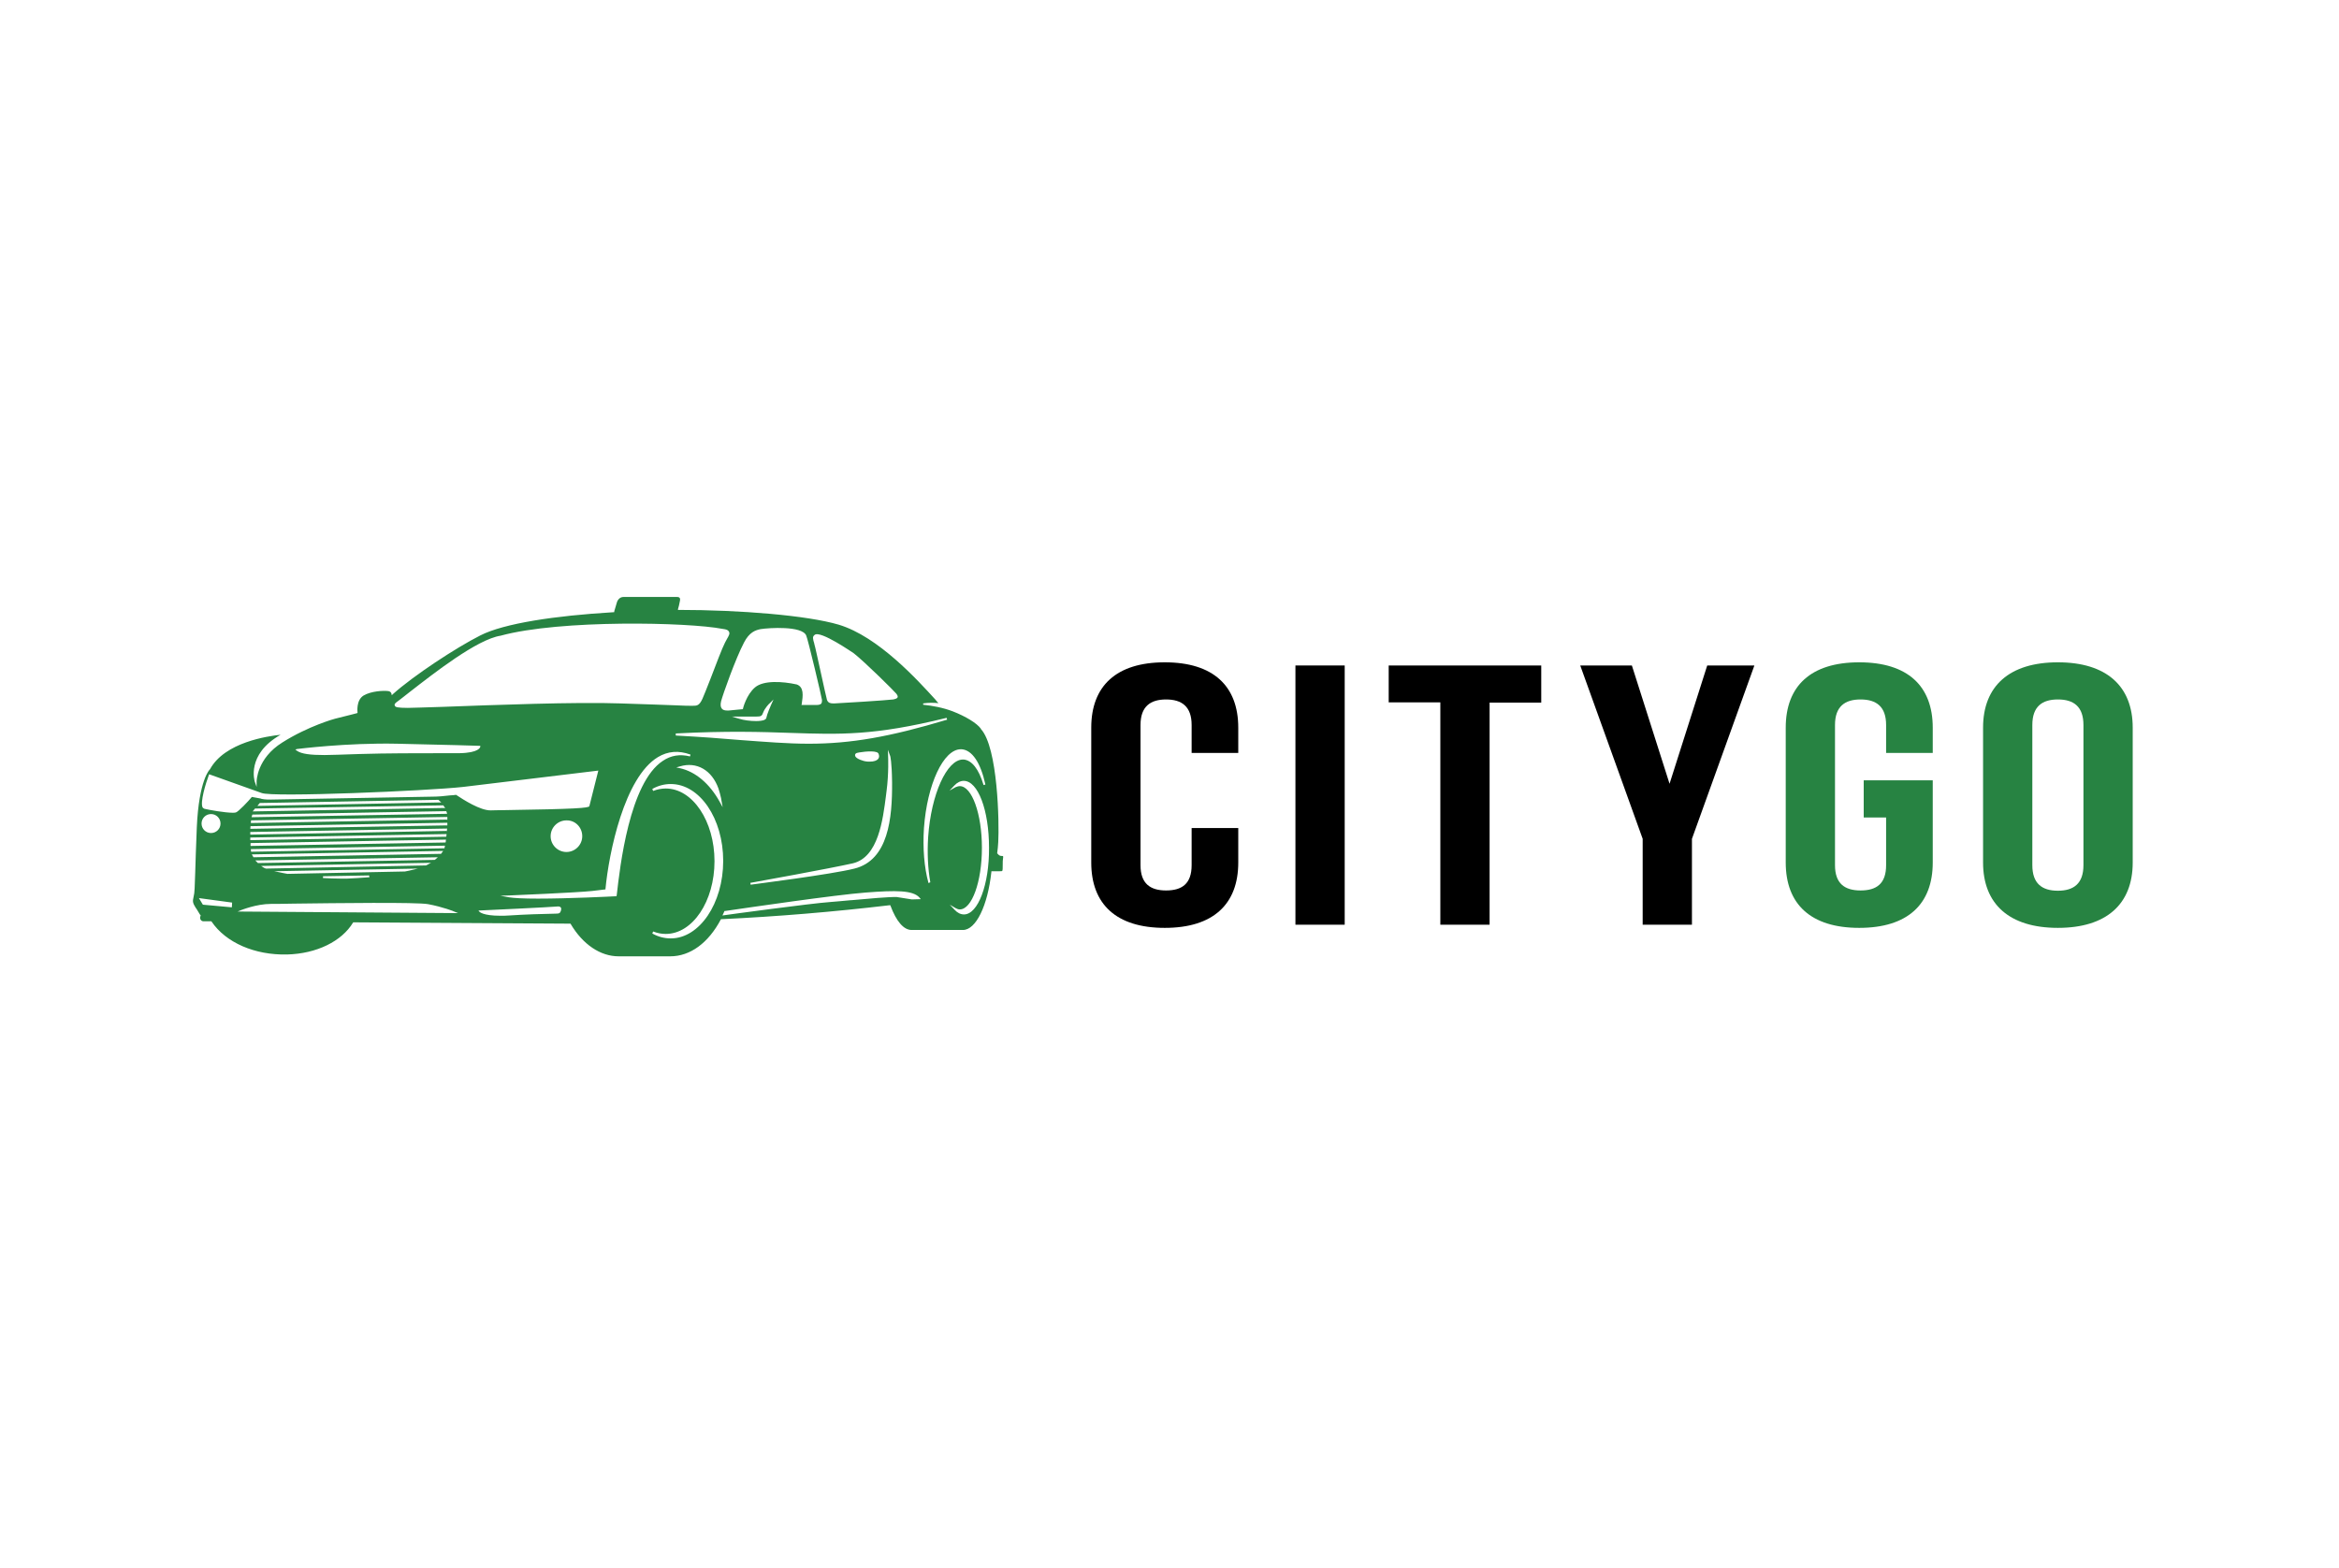<?xml version="1.0" encoding="utf-8"?>
<!-- Generator: Adobe Illustrator 26.1.0, SVG Export Plug-In . SVG Version: 6.00 Build 0)  -->
<svg version="1.1" xmlns="http://www.w3.org/2000/svg" xmlns:xlink="http://www.w3.org/1999/xlink" x="0px" y="0px"
	 viewBox="0 0 887.8 595.3" style="enable-background:new 0 0 887.8 595.3;" xml:space="preserve">
<style type="text/css">
	.st0{fill:#278342;}
</style>
<g id="Layer_2">
</g>
<g id="Layer_3">
</g>
<g id="Layer_4">
	<path class="st0" d="M380.7,325c0-0.1-0.4-0.1-0.6-0.1c-0.6,0-1-0.3-1.5-0.9l-0.1-0.1l0-0.1c0.2-1.3,0.3-2.7,0.4-4.2
		c0.4-7.1-0.1-35.9-6.6-42.9l0-0.1c-1.5-2.1-5.8-4.7-10.7-6.6c-3.7-1.4-7.5-2.1-11.2-2.5c0,0,0,0,0,0l0-0.5c1.9-0.3,3.9-0.3,5.8-0.1
		c-0.4-0.4-0.8-0.9-1.2-1.4c-6.5-7.1-21.6-23.9-36.7-28.4c-11.9-3.5-37.2-5.6-61-5.6c0,0,0.1-0.7,0.4-1.6c0.4-1.8,0.6-2.5,0.3-2.9
		c-0.2-0.3-0.5-0.4-1-0.4h-20.4c-1.1,0-2,0.8-2.4,1.9l-0.8,2.7c-0.1,0.2-0.3,1-0.3,1.2c-0.2,0-0.4,0-0.5,0
		c-21.8,1.3-41.3,4.2-50.3,8.8c-9.3,4.7-25.4,15.3-33.2,22.3l-0.4,0.4l-0.1-0.5c0,0-0.1-1-1.4-1.1c-1.7-0.2-6.3,0-9.2,1.7
		c-2.9,1.8-2.3,6.3-2.3,6.4l0,0.2l-0.2,0.1c0,0-3.8,1-8.3,2.1c-0.1,0-10.2,2.8-20,9c-9.8,6.1-9.8,14.8-9.8,14.9l0,2l-0.7-2
		c0-0.1-3.4-10.3,9.8-17.8c-4.8,0.5-21.2,2.8-26.8,13.1l-0.1,0.1c0,0-4.1,3.9-4.9,21.9c-0.3,7.7-0.5,13.1-0.6,17.1
		c-0.2,5.4-0.2,7.8-0.6,9.2c-0.5,2-0.3,2.5,0.8,4.3l0.3,0.4c1.2,2.1,1.5,2.4,1.5,2.4l0.1,0.1l-0.1,0.2c-0.2,0.4-0.2,0.9,0,1.3
		c0.2,0.4,0.6,0.7,1.1,0.7l3,0l0.1,0.1c5.4,8,16.4,12.8,28.7,12.5c11.2-0.3,20.7-5,25-12.1l0.1-0.1l0.2,0l82.2,0.5l0.1,0.1
		c4.6,7.8,11.3,12.3,18.2,12.3h19.6c7.6,0,14.5-5.1,19.2-14l0.1-0.1l0.2,0c21.2-1,42.7-2.8,63.8-5.3l0.2,0l0.1,0.2
		c2.2,5.9,5,9.2,8,9.2h19.5c4.9,0,9.4-9.1,10.8-22.1l0-0.2l3.2,0c0.5,0,0.8,0,0.9-0.1c0.2-0.2,0.2-1.2,0.2-2.6c0-0.9,0-1.5,0.1-2
		C380.8,325.5,380.8,325,380.7,325z M359.2,272.5l0.1,0l0.2,0.7l-0.1,0c-21.7,6.5-36.4,9.1-52.4,9.1c-8.1,0-16.4-0.7-26-1.4l0,0
		c-7-0.6-15-1.2-24.4-1.7l-0.1,0l0-0.8l0.1,0c19.4-1,32.3-0.6,43.7-0.2C318.6,278.8,331.8,279.3,359.2,272.5z M336.3,301.9
		c0.1-0.6,0.1-1.1,0.2-1.6c0.9-6.8,0.6-13.2,0.6-13.2l-0.1-2.5l0.9,2.4c0,0.1,0.6,1.9,0.7,10c0.1,13.6-1.4,29.5-14.3,32.7
		c-8.7,2.2-38,5.9-39.3,6.1l-0.1,0l0-0.1l-0.1-0.6l0.1,0c1.2-0.2,30.4-5.5,38.8-7.4C333.4,325.4,335.1,311.2,336.3,301.9z
		 M325,285.9L325,285.9c0.5-0.3,5.8-1.1,7.7-0.4c0.4,0.1,0.7,0.4,0.8,0.7c0.3,0.8,0.2,1.4-0.2,1.9c-0.5,0.6-1.6,1-3.2,1
		c-0.5,0-1,0-1.5-0.1c-0.4,0-3.8-0.9-4-2.1C324.5,286.6,324.5,286.2,325,285.9z M274.3,306.4l-1.1-2c-3.8-6.9-9.2-11.5-15.1-12.8
		l-1.4-0.3l1.4-0.4c6.3-1.9,12.1,1.4,14.6,8.4c0.4,1.2,0.7,2.4,1,3.7c0.1,0.4,0.1,0.8,0.2,1.2L274.3,306.4z M277.8,272h9.1
		c2,0,2.3-0.2,2.8-1.6c0.6-1.6,2.3-3.4,2.4-3.4l1.5-1.5l-0.9,2c-0.2,0.4-1.6,3.7-1.8,4.9c0,0.3-0.2,0.5-0.5,0.7
		c-0.7,0.5-2.3,0.6-3.4,0.6c-2.1,0-4.7-0.3-6.5-0.9L277.8,272z M309.2,241c2.1-1.9,14.7,6.9,14.9,7c4.3,3.4,15.3,14.3,16.1,15.3
		c0.3,0.4,0.7,1,0.5,1.4c-0.2,0.4-0.7,0.6-1.7,0.8c-2.1,0.3-21.2,1.5-22.2,1.5h0c-0.2,0-0.4,0-0.5,0c-1,0-1.9-0.1-2.4-1.3
		c-0.2-0.6-1.3-5.7-2.5-11.1c-1-4.5-2-9.2-2.3-10.1l0-0.1C308.5,242.4,308.3,241.7,309.2,241z M288.7,238.8
		c3.2-0.5,15.7-1.3,17.3,2.4c0.7,1.5,5.9,23.5,6,24.5c0,0.5,0,1-0.3,1.4c-0.3,0.3-0.9,0.5-1.8,0.5h-5.7l0.1-0.3
		c0.5-3.3,0.9-6.5-1.9-7.5c-5.5-1.2-12.6-1.6-15.8,1.1c-3.3,2.8-4.6,8-4.6,8.1l0,0.2l-0.2,0c0,0-3.3,0.3-5.2,0.5c-0.2,0-0.4,0-0.6,0
		c-0.9,0-1.6-0.2-2-0.7c-0.5-0.6-0.6-1.5-0.3-2.8c0.7-2.7,5.5-16.2,8.7-22.3C284.4,240,286.7,239.2,288.7,238.8z M151.1,266.1
		c1.1-0.8,2.7-2.1,4.5-3.5c8.9-6.9,25.4-19.9,34.4-21.3c22.7-6.2,71.4-5.1,84.2-2.6c1.7,0.2,2.2,0.5,2.5,1.1c0.4,0.7,0,1.4-0.8,2.8
		c-0.2,0.4-0.5,0.9-0.7,1.3c-1.1,2.1-3.5,8.5-5.5,13.7c-1.4,3.6-2.6,6.6-3.1,7.7c-1.2,2.6-2.1,2.6-3.7,2.6c-0.2,0-0.4,0-0.6,0
		c-1.1,0-2.2,0-6.5-0.2c-3.7-0.1-9.9-0.4-20.4-0.7c-16.6-0.6-48.2,0.6-67.1,1.3c-6.9,0.2-11.9,0.4-13.5,0.4c-3.9,0-4.8-0.3-4.9-0.8
		C149.5,267.3,150.1,266.8,151.1,266.1z M112.8,284.3c0.2,0,18.6-2.4,37.9-2c19.3,0.4,31.2,0.8,31.3,0.8l0.3,0l0,0.3
		c0,0.2-0.4,2.4-8.1,2.5h0c-1.8,0-4.1,0-6.7,0c-8.8,0-21,0-30.6,0.3l-3.2,0.1c-4,0.1-7.5,0.3-10.5,0.3c-5.3,0-8.9-0.4-10.6-1.7
		l-0.5-0.4L112.8,284.3z M88,344.4l-11-1l-1.5-2.5l12.6,1.7L88,344.4z M76.5,312.6c0-2,1.6-3.6,3.6-3.6s3.6,1.6,3.6,3.6
		c0,2-1.6,3.6-3.6,3.6S76.5,314.6,76.5,312.6z M88.3,308.5c-2.9,0-9.1-1.1-10.7-1.5c-0.3-0.1-0.5-0.3-0.7-0.5c-1-2,1.2-9.2,2.4-12.4
		l0.1-0.2l19.9,7.1c3.9,1.7,62.9-0.8,76.5-2.3l51.3-6.2l-0.1,0.4c-0.1,0.5-3,12-3.3,13.1c-0.2,0.7-5.2,1.1-31.9,1.5
		c-2.6,0-4.5,0.1-5.5,0.1c-4,0.1-10.5-4.1-13.2-5.9c-0.7,0.1-1.5,0.2-2.2,0.2c-2.3,0.3-4.8,0.5-7,0.5l-61,1.1c-1,0-1.9,0-2.6-0.1
		c-0.5-0.1-1-0.1-1.4-0.3l-3.3-0.6c-1.3,1.6-5.2,5.7-6.1,5.9C89.1,308.5,88.7,308.5,88.3,308.5z M221,317.4c0,3.3-2.7,6-6,6
		c-3.3,0-6-2.7-6-6c0-3.3,2.7-6,6-6C218.3,311.3,221,314,221,317.4z M109.1,331.7L109.1,331.7c-0.5-0.1-1-0.2-1.6-0.3l-3.4-0.7
		l54.5-1l-3.4,0.8c-0.5,0.1-1,0.2-1.5,0.3L109.1,331.7z M140.2,333l-0.3,0c-2.7,0.2-5.5,0.4-8.1,0.5l-0.5,0c-0.7,0-1.3,0-2,0
		c-2.1,0-4.3-0.1-6.4-0.2l-0.3,0l0-0.7l0.3,0l17.2-0.3L140.2,333z M100.9,329.7L100.9,329.7c-0.3-0.1-0.5-0.2-0.7-0.3l-1.1-0.7
		l64.5-1.2l-1.3,0.7c-0.2,0.1-0.4,0.2-0.6,0.3l-0.1,0L100.9,329.7z M97.9,327.6l-0.1-0.1c-0.1-0.1-0.2-0.2-0.3-0.3l-0.6-0.6l0.8,0
		l68.5-1.2l-0.7,0.6c-0.1,0.1-0.2,0.2-0.4,0.3l-0.1,0.1l-0.1,0L97.9,327.6z M96.2,325.4l-0.1-0.2c-0.1-0.1-0.1-0.2-0.2-0.3l-0.3-0.6
		l0.6,0l72-1.3l-0.8,1.1l-0.2,0L96.2,325.4z M95.3,323.3l-0.1-1l0.4,0l73.3-1.3l-0.2,1l-0.3,0L95.3,323.3z M168.8,319.8l-73.7,1.3
		l0-0.4c0-0.1,0-0.2,0-0.3l0-0.4l0.4,0l73.8-1.3l-0.1,0.5c0,0.1,0,0.2,0,0.3l-0.1,0.3L168.8,319.8z M95,318.9l0-1l0.4,0l74.1-1.3
		l-0.1,1l-0.1,0L95,318.9z M169.4,315.4L95,316.8l0-1l0.4,0l74.3-1.3l-0.1,1L169.4,315.4z M169.4,313.3l-74.4,1.3l0.1-1l0.3,0
		l74.4-1.3l0,1L169.4,313.3z M169.5,311.1l-74.3,1.3l0.1-1l0.3,0l74.2-1.3l0,0.4c0,0.1,0,0.2,0,0.3l0,0.4L169.5,311.1z M168.3,305.7
		l0.1,0.2c0.1,0.1,0.1,0.2,0.2,0.3l0.4,0.5l-0.7,0l-72.4,1.3l0.9-1.1l0.2,0L168.3,305.7z M97.7,305.9l0.9-1.1l0.2,0l67.6-1.2l1.1,1
		l-0.9,0L97.7,305.9z M96,309.2l73.4-1.3l0.1,0.3c0,0.1,0.1,0.2,0.1,0.3l0.1,0.4l-74.2,1.3l0.1-0.4c0-0.1,0-0.2,0.1-0.3l0.1-0.3
		L96,309.2z M90.2,346l1.2-0.5c0.1,0,5.8-2.4,11.5-2.4c1.2,0,4.2,0,8.4-0.1c16.4-0.2,46.9-0.6,51.2,0.2c5.4,1,10.1,2.8,10.1,2.9
		l1.3,0.5L90.2,346z M212.9,345.7c-0.3,0.9-0.6,1.1-1.9,1.1c-5.3,0.1-11.7,0.3-17.8,0.7c-1.2,0.1-2.3,0.1-3.2,0.1
		c-6.8,0-8-1.5-8.1-1.6l-0.3-0.4l0.5,0c0.3,0,27.7-1.3,29.2-1.5c0.8-0.1,1.3,0,1.6,0.4C213.1,344.9,213,345.4,212.9,345.7z
		 M234.1,339.7l-0.1,0.5l-0.3,0c-1.8,0.1-17.8,0.9-29.5,0.9c-5.5,0-9.2-0.2-11-0.5l-3.3-0.6l3.3-0.1c0.3,0,26.2-1.1,31.5-1.7
		l5.1-0.6c1.3-14,7.2-42.5,19.9-50.2c3.8-2.3,7.9-2.6,12.3-1l0.1,0l-0.2,0.7l-0.1,0c-3.7-0.9-7.1-0.4-10.2,1.7
		C238.9,297.1,235.3,329.1,234.1,339.7z M254.6,356.2c-2.4,0-4.7-0.6-6.9-1.8l-0.1-0.1l0.3-0.7l0.1,0c1.5,0.6,3.1,0.9,4.7,0.9
		c10.2,0,18.5-12.4,18.5-27.6c0-15.2-8.3-27.6-18.5-27.6c-1.6,0-3.2,0.3-4.7,0.9l-0.1,0l-0.3-0.7l0.1-0.1c2.2-1.2,4.5-1.8,6.9-1.8
		c11,0,19.9,13.1,19.9,29.2S265.5,356.2,254.6,356.2z M346.1,341.4L346.1,341.4l-5.7-0.9c-3-0.1-10.6,0.6-17.3,1.2l-0.2,0
		c-2.9,0.3-5.7,0.5-7.9,0.7c-7.2,0.5-38.8,4.8-40.1,5l-0.7,0.1l0.3-0.6c0.1-0.3,0.3-0.6,0.4-0.9l0.1-0.2l0.2,0
		c9.6-1.4,41.7-6.1,53.3-7c11.6-0.9,18-0.9,20.5,1.9l0.5,0.6L346.1,341.4z M352.4,335.2l0-0.1c-1.6-5.8-2.2-13.2-1.7-20.8
		c1.2-16.6,7.4-29.9,14-29.9c0.1,0,0.2,0,0.3,0c4,0.3,7.2,5.1,9,13.3l0,0.1l-0.7,0.2l0-0.1c-1.8-6-4.4-9.3-7.5-9.6
		c-0.1,0-0.2,0-0.3,0c-6.1,0-12.1,13.2-13.2,29.4c-0.4,6.1-0.1,12,0.8,17.1l0,0.1L352.4,335.2z M365.9,347.1c-1.3,0-2.5-0.6-3.6-1.8
		l-1.8-1.9l2.2,1.3c0.5,0.3,1.1,0.5,1.6,0.5c4.6,0,8.4-10.5,8.4-23.4c0-12.9-3.8-23.4-8.4-23.4c-0.5,0-1.1,0.2-1.6,0.4l-2.3,1.3
		l1.8-1.9c1.1-1.2,2.4-1.8,3.6-1.8c5.4,0,9.6,11.1,9.6,25.4C375.5,335.8,371.2,347.1,365.9,347.1z"/>
	<g>
		<path d="M470,314.3v13.1c0,15.8-9.5,24.8-27.9,24.8c-18.4,0-27.9-9-27.9-24.8v-51.2c0-15.8,9.5-24.8,27.9-24.8
			c18.4,0,27.9,9,27.9,24.8v9.6h-17.7v-10.6c0-7-3.7-9.7-9.7-9.7s-9.7,2.7-9.7,9.7v53.2c0,7,3.7,9.6,9.7,9.6s9.7-2.5,9.7-9.6v-14.1
			H470z"/>
		<path d="M491.7,252.6h18.7V351h-18.7V252.6z"/>
		<path d="M527.1,252.6H585v14.1h-19.6V351h-18.7v-84.4h-19.6V252.6z"/>
		<path d="M623.5,318.4l-23.7-65.8h19.6l14.3,44.9l14.3-44.9h17.9l-23.7,65.8V351h-18.7V318.4z"/>
		<path class="st0" d="M707.4,296.2h26.2v31.2c0,15.8-9.5,24.8-27.9,24.8c-18.4,0-27.9-9-27.9-24.8v-51.2c0-15.8,9.5-24.8,27.9-24.8
			c18.4,0,27.9,9,27.9,24.8v9.6h-17.7v-10.6c0-7-3.7-9.7-9.7-9.7s-9.7,2.7-9.7,9.7v53.2c0,7,3.7,9.6,9.7,9.6s9.7-2.5,9.7-9.6v-18.1
			h-8.5V296.2z"/>
		<path class="st0" d="M752.7,276.2c0-15.8,10-24.8,28.4-24.8c18.4,0,28.4,9,28.4,24.8v51.2c0,15.8-10,24.8-28.4,24.8
			c-18.4,0-28.4-9-28.4-24.8V276.2z M771.4,328.4c0,7,3.7,9.7,9.7,9.7s9.7-2.7,9.7-9.7v-53.2c0-7-3.7-9.7-9.7-9.7s-9.7,2.7-9.7,9.7
			V328.4z"/>
	</g>
</g>
</svg>
